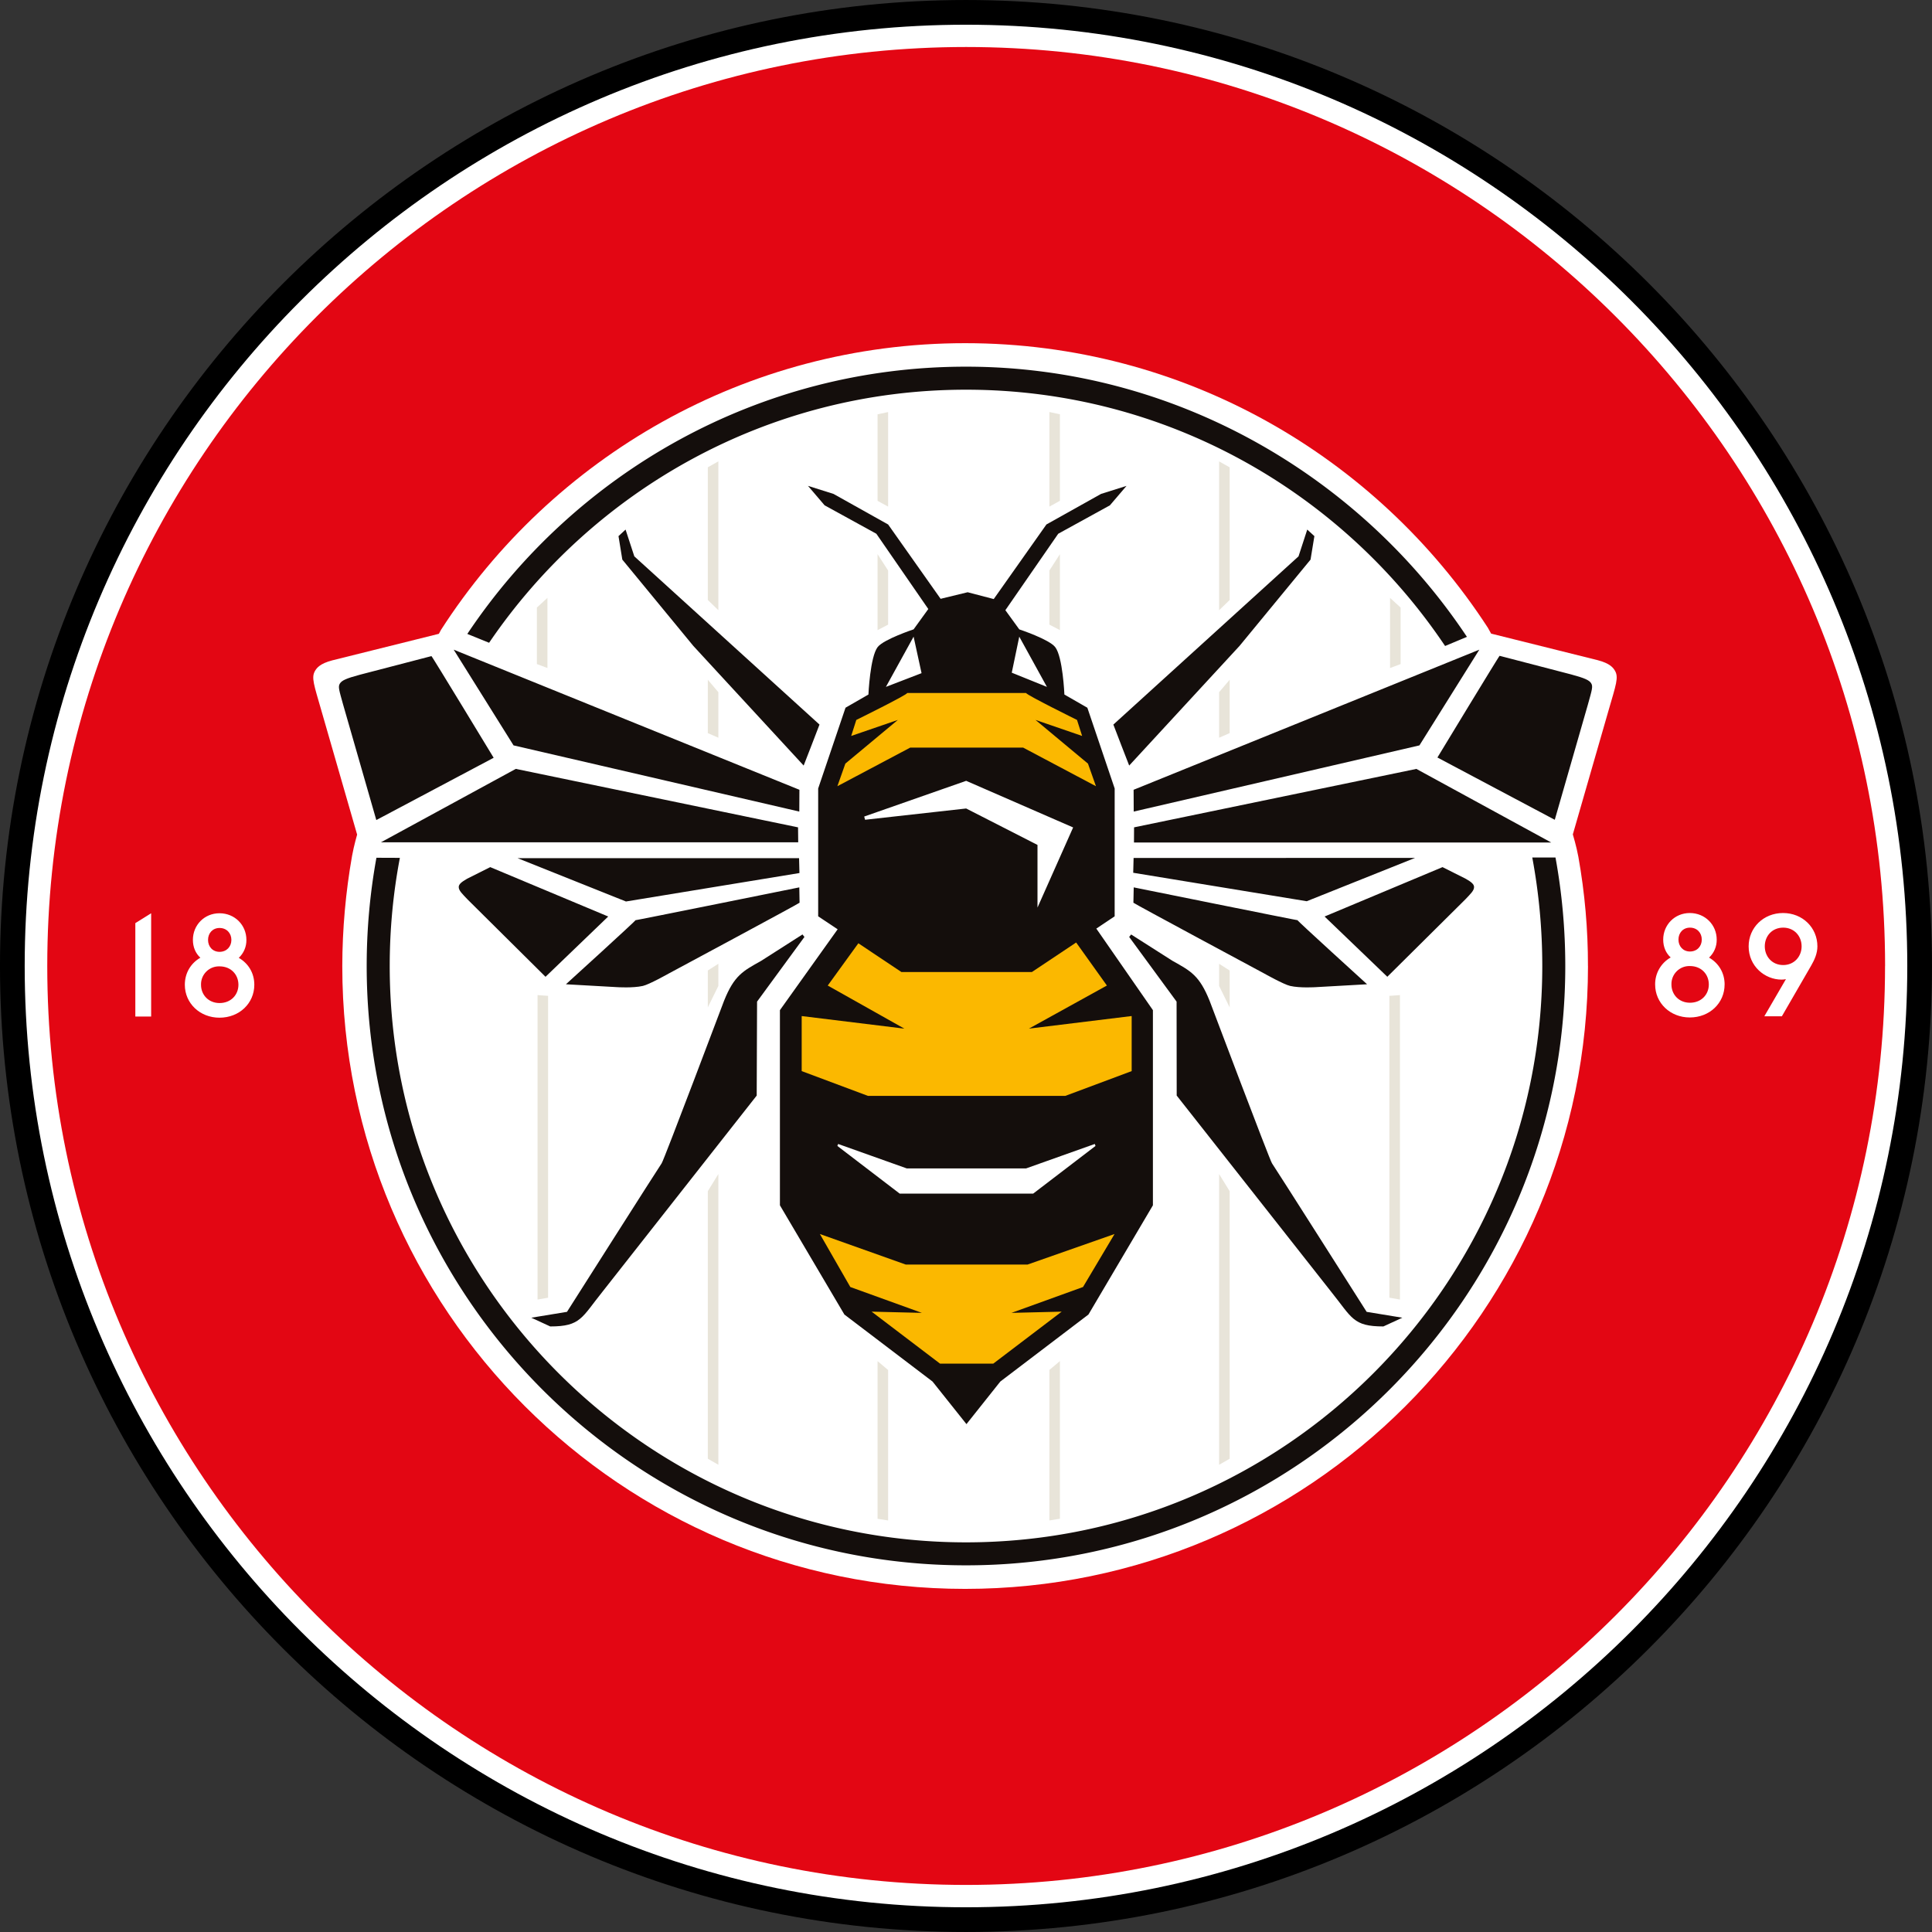 <?xml version="1.0" encoding="UTF-8" standalone="no"?>
<svg
   xml:space="preserve"
   width="85"
   height="85"
   version="1.1"
   id="svg6"
   sodipodi:docname="brentford.svg"
   inkscape:version="1.4.2 (f4327f4, 2025-05-13)"
   xmlns:inkscape="http://www.inkscape.org/namespaces/inkscape"
   xmlns:sodipodi="http://sodipodi.sourceforge.net/DTD/sodipodi-0.dtd"
   xmlns="http://www.w3.org/2000/svg"
   xmlns:svg="http://www.w3.org/2000/svg"><rect width="100%" height="100%" fill="#333333" stroke="none"/><defs
     id="defs6" /><sodipodi:namedview
     id="namedview6"
     pagecolor="#ffffff"
     bordercolor="#000000"
     borderopacity="0.25"
     inkscape:showpageshadow="2"
     inkscape:pageopacity="0.0"
     inkscape:pagecheckerboard="0"
     inkscape:deskcolor="#d1d1d1"
     inkscape:zoom="9.4941176"
     inkscape:cx="42.5"
     inkscape:cy="42.5"
     inkscape:window-width="1920"
     inkscape:window-height="1009"
     inkscape:window-x="-8"
     inkscape:window-y="-8"
     inkscape:window-maximized="1"
     inkscape:current-layer="svg6" /><path
     fill="#fff"
     stroke="#000"
     stroke-width="1.087"
     d="M84.456 42.502C84.456 19.365 65.634.544 42.499.544S.543 19.365.543 42.502c0 23.133 18.821 41.954 41.956 41.954s41.957-18.821 41.957-41.954"
     id="path1" /><path
     fill="#e30613"
     d="m 79.686,42.479 c 0.146,-0.254 0.272,-0.532 0.272,-0.842 0,-0.823 -0.651,-1.468 -1.512,-1.468 -0.86,0 -1.513,0.645 -1.513,1.468 0,0.867 0.708,1.462 1.45,1.462 0.063,0 0.126,-0.007 0.19,-0.02 l -0.95,1.633 h 0.772 z m -3.81,0.835 c 0,-0.519 -0.266,-0.943 -0.684,-1.183 0.219,-0.205 0.341,-0.492 0.336,-0.792 0,-0.651 -0.513,-1.17 -1.184,-1.17 -0.664,0 -1.17,0.519 -1.17,1.17 0,0.324 0.12,0.596 0.329,0.785 -0.428,0.243 -0.69,0.698 -0.684,1.19 0,0.816 0.664,1.45 1.525,1.45 0.874,0 1.531,-0.634 1.531,-1.45 m -6.012,-0.813 c 0.003,-1.61 -0.138,-3.217 -0.421,-4.802 -0.082,-0.453 -0.244,-0.99 -0.244,-0.99 l 1.564,-5.427 c 0.335,-1.163 0.466,-1.484 0.283,-1.783 -0.073,-0.12 -0.207,-0.311 -0.749,-0.453 l -4.693,-1.17 -0.145,-0.261 c -4.89,-7.528 -13.37,-12.517 -22.997,-12.517 -9.667,0 -18.179,5.03 -23.058,12.612 l -0.095,0.175 -4.694,1.169 c -0.542,0.143 -0.676,0.335 -0.749,0.453 -0.183,0.3 -0.05,0.62 0.283,1.785 l 1.564,5.426 c 0,0 -0.14,0.48 -0.223,0.937 -0.282,1.6 -0.426,3.221 -0.43,4.846 0,15.11 12.292,27.403 27.403,27.403 15.111,0 27.403,-12.292 27.403,-27.403 m -58.676,0.824 c 0,-0.52 -0.266,-0.943 -0.683,-1.184 0.218,-0.205 0.34,-0.492 0.335,-0.791 0,-0.652 -0.513,-1.171 -1.184,-1.171 -0.665,0 -1.17,0.519 -1.17,1.17 0,0.324 0.12,0.596 0.328,0.786 -0.417,0.24 -0.683,0.67 -0.683,1.19 0,0.817 0.665,1.449 1.525,1.449 0.873,0 1.532,-0.632 1.532,-1.45 M 6.65,40.18 5.954,40.614 v 4.11 H 6.65 Z m 76.284,2.32 c 0,22.293 -18.137,40.429 -40.43,40.429 -22.293,0 -40.425,-18.138 -40.425,-40.43 0,-22.294 18.137,-40.431 40.428,-40.431 22.293,0 40.429,18.137 40.429,40.431 m -4.482,-1.687 c -0.494,0 -0.811,0.373 -0.811,0.823 0,0.443 0.317,0.823 0.81,0.823 0.488,0 0.81,-0.38 0.81,-0.823 0,-0.45 -0.322,-0.823 -0.81,-0.823 m -4.102,1.69 c -0.454,-0.015 -0.827,0.356 -0.815,0.81 0,0.443 0.328,0.804 0.815,0.804 0.5,0 0.83,-0.361 0.83,-0.803 0,-0.45 -0.33,-0.811 -0.83,-0.811 m 0,-0.64 c 0.311,0 0.52,-0.227 0.52,-0.525 0,-0.298 -0.209,-0.525 -0.52,-0.525 -0.303,0 -0.506,0.228 -0.506,0.525 0,0.297 0.203,0.525 0.506,0.525 M 9.66,42.516 c -0.454,-0.015 -0.828,0.355 -0.816,0.81 0,0.443 0.329,0.804 0.816,0.804 0.5,0 0.83,-0.361 0.83,-0.804 0,-0.45 -0.33,-0.81 -0.83,-0.81 m 0,-0.639 c 0.31,0 0.52,-0.228 0.52,-0.525 0,-0.297 -0.21,-0.525 -0.52,-0.525 -0.304,0 -0.507,0.227 -0.507,0.525 0,0.298 0.203,0.525 0.507,0.525"
     id="path2"
     sodipodi:nodetypes="csssscccccccssccscccccccccsccccccccsccccsscsscccccccsssccssscccssccssscccssccsssc" /><path
     fill="#140e0c"
     d="M21.518 28.28c4.566-6.716 12.267-11.135 20.983-11.135 8.775 0 16.523 4.482 21.077 11.276l.961-.402C59.811 20.91 51.656 16.132 42.5 16.132c-9.139 0-17.208 4.675-21.94 11.758l.958.389zm-4.957 9.458a26.6 26.6 0 0 0-.428 4.764c0 14.538 11.828 26.366 26.367 26.366 14.538 0 26.366-11.828 26.366-26.366 0-1.627-.148-3.231-.431-4.776l-1.021.001a26 26 0 0 1 .44 4.775c0 13.979-11.373 25.355-25.353 25.355S17.146 56.482 17.146 42.502c0-1.627.153-3.218.447-4.76z"
     id="path3" /><path
     fill="#e8e4d9"
     d="M23.65 43.78v13.395l.464-.081V43.813zm.435-14.39v-3.086l-.464.425v2.487zm14.524-5.01v3.342l.464-.24V25.1zm0 35.503v6.937l.464.074v-6.62zm.464-37.594v-4.16l-.464.099v3.806zm-7.468 21.088v-.975l-.464.295v1.623zm0-10.92v-2.004l-.464-.546v2.347zm-.464 19.949v11.772l.464.265V51.652zm.464-25.56v-6.548l-.464.261v5.837zm29.522 16.967v13.28l.465.082V43.78zm.494-14.596V26.73l-.465-.426v3.087zM46.169 25.1v2.381l.463.241v-3.341zm0 35.172v6.621l.463-.074v-6.937zm.463-38.239v-3.806l-.463-.1v4.162zM54.1 44.321v-1.623l-.464-.295v.975zm0-12.067v-2.347l-.464.546v2.004zm-.464 19.4v12.79l.464-.265V52.407zm0-24.807V20.3l.464.261v5.837z"
     id="path4" /><path
     fill="#140e0c"
     d="m49.874 34.747 15.21-6.164-2.635 4.211-12.57 2.912zm.02 1.653-.004.666h18.356l-5.932-3.237zm-34.793-5.383 1.455 5.062 5.163-2.74s-2.732-4.506-2.737-4.473l-3.15.82c-.61.163-.79.253-.875.382-.096.146-.035.297.144.95m7.592 2.81-5.933 3.23h18.358l-.007-.658zm-2.51 5.187c-.009.16.152.308.391.56l3.427 3.4 2.758-2.652-5.19-2.173-1.016.51c-.266.151-.362.247-.37.355m14.988-4.268-15.21-6.164 2.633 4.211 12.572 2.912zm-12.397 3.01 4.766 1.905 7.633-1.252-.017-.653zm5.185 2.727c.076-.03-3.06 2.82-3.06 2.82l2.257.127s.69.045 1.127-.054c.28-.062 1.139-.546 1.139-.546s5.758-3.09 5.756-3.115l-.012-.675s-7.283 1.473-7.207 1.443m21.92-1.443-.014.675c0 .025 5.757 3.115 5.757 3.115s.86.484 1.14.546c.436.1 1.126.054 1.126.054l2.258-.127s-3.137-2.85-3.06-2.82-7.207-1.443-7.207-1.443m14.604-.38-1.018-.511-5.189 2.173 2.76 2.651 3.426-3.398c.24-.253.4-.401.39-.56-.007-.109-.103-.205-.37-.356m-8.52 12.52c-.096-.129-2.743-7.145-2.743-7.145-.449-1.121-.833-1.314-1.634-1.762l-1.82-1.16-.086.109 2.086 2.845.005 4.134 6.787 8.62c.929 1.153.96 1.537 2.307 1.537l.833-.384-1.57-.258s-4.069-6.408-4.165-6.536m-26.851 0c-.096.128-4.166 6.536-4.166 6.536l-1.57.258.833.384c1.346 0 1.379-.384 2.307-1.538l6.777-8.619.016-4.134 2.084-2.845-.086-.11-1.817 1.161c-.801.448-1.187.64-1.635 1.762 0 0-2.647 7.016-2.743 7.145m40.891-21.124c-.085-.129-.266-.219-.875-.383l-3.15-.82c-.005-.032-2.736 4.474-2.736 4.474l5.163 2.74 1.455-5.062c.179-.652.238-.803.143-.949m-20.128 7.69-.017.652 7.634 1.252 4.765-1.905zm-.194-4.065 4.855-5.264 3.124-3.797.169-1.033-.314-.288-.384 1.178-8.146 7.401c.023.072.696 1.803.696 1.803m-19.176-5.264 4.854 5.264s.674-1.731.697-1.803l-8.147-7.401-.385-1.178-.311.288.168 1.033zm5.045-7.041.731.856 2.276 1.25 2.286 3.312-.647.895s-1.307.434-1.579.776c-.336.43-.408 2.091-.408 2.091l-1.008.58-1.203 3.553v5.625l.857.57-2.54 3.558v8.586l2.836 4.805 3.878 2.948 1.493 1.874 1.49-1.874 3.877-2.948 2.836-4.805v-8.586l-2.49-3.588.807-.54V34.69l-1.202-3.553-1.01-.58s-.069-1.662-.407-2.09c-.27-.343-1.578-.777-1.578-.777l-.612-.844 2.325-3.363 2.273-1.25.732-.856-1.121.353-2.403 1.344-2.318 3.282-1.148-.3-1.189.289-2.309-3.27-2.403-1.345zm4.646 6.634.35 1.606-1.568.604zm4.649 0 1.217 2.21-1.547-.625zm-2.336 6.343 4.706 2.051-1.568 3.525v-2.756l-3.138-1.603-4.448.496-.038-.142zM36.875 50.33l3.021 1.076h5.246l3.024-1.076.032.087-2.742 2.097h-5.873l-2.742-2.097z"
     id="path5" /><path
     fill="#fbb800"
     d="m49.035 54.292-3.829 1.344h-5.354l-3.78-1.344 1.338 2.331 3.148 1.138-2.21-.054 3.01 2.288h2.341l3.01-2.288-2.208.054 3.147-1.138zM36.841 34.59l3.204-1.698h4.97l3.203 1.698-.352-.994-2.308-1.922 2.051.705-.225-.705s-2.21-1.09-2.242-1.185h-5.226c-.031.096-2.242 1.185-2.242 1.185l-.225.705 2.052-.705-2.309 1.922zm12.948 10.12-.008-.008-4.512.553 3.43-1.896-1.353-1.893-1.948 1.3H39.66L37.764 41.5l-1.347 1.86 3.372 1.896-4.512-.553-.006.008v2.413l2.914 1.09h8.686l2.918-1.09z"
     id="path6" /></svg>
